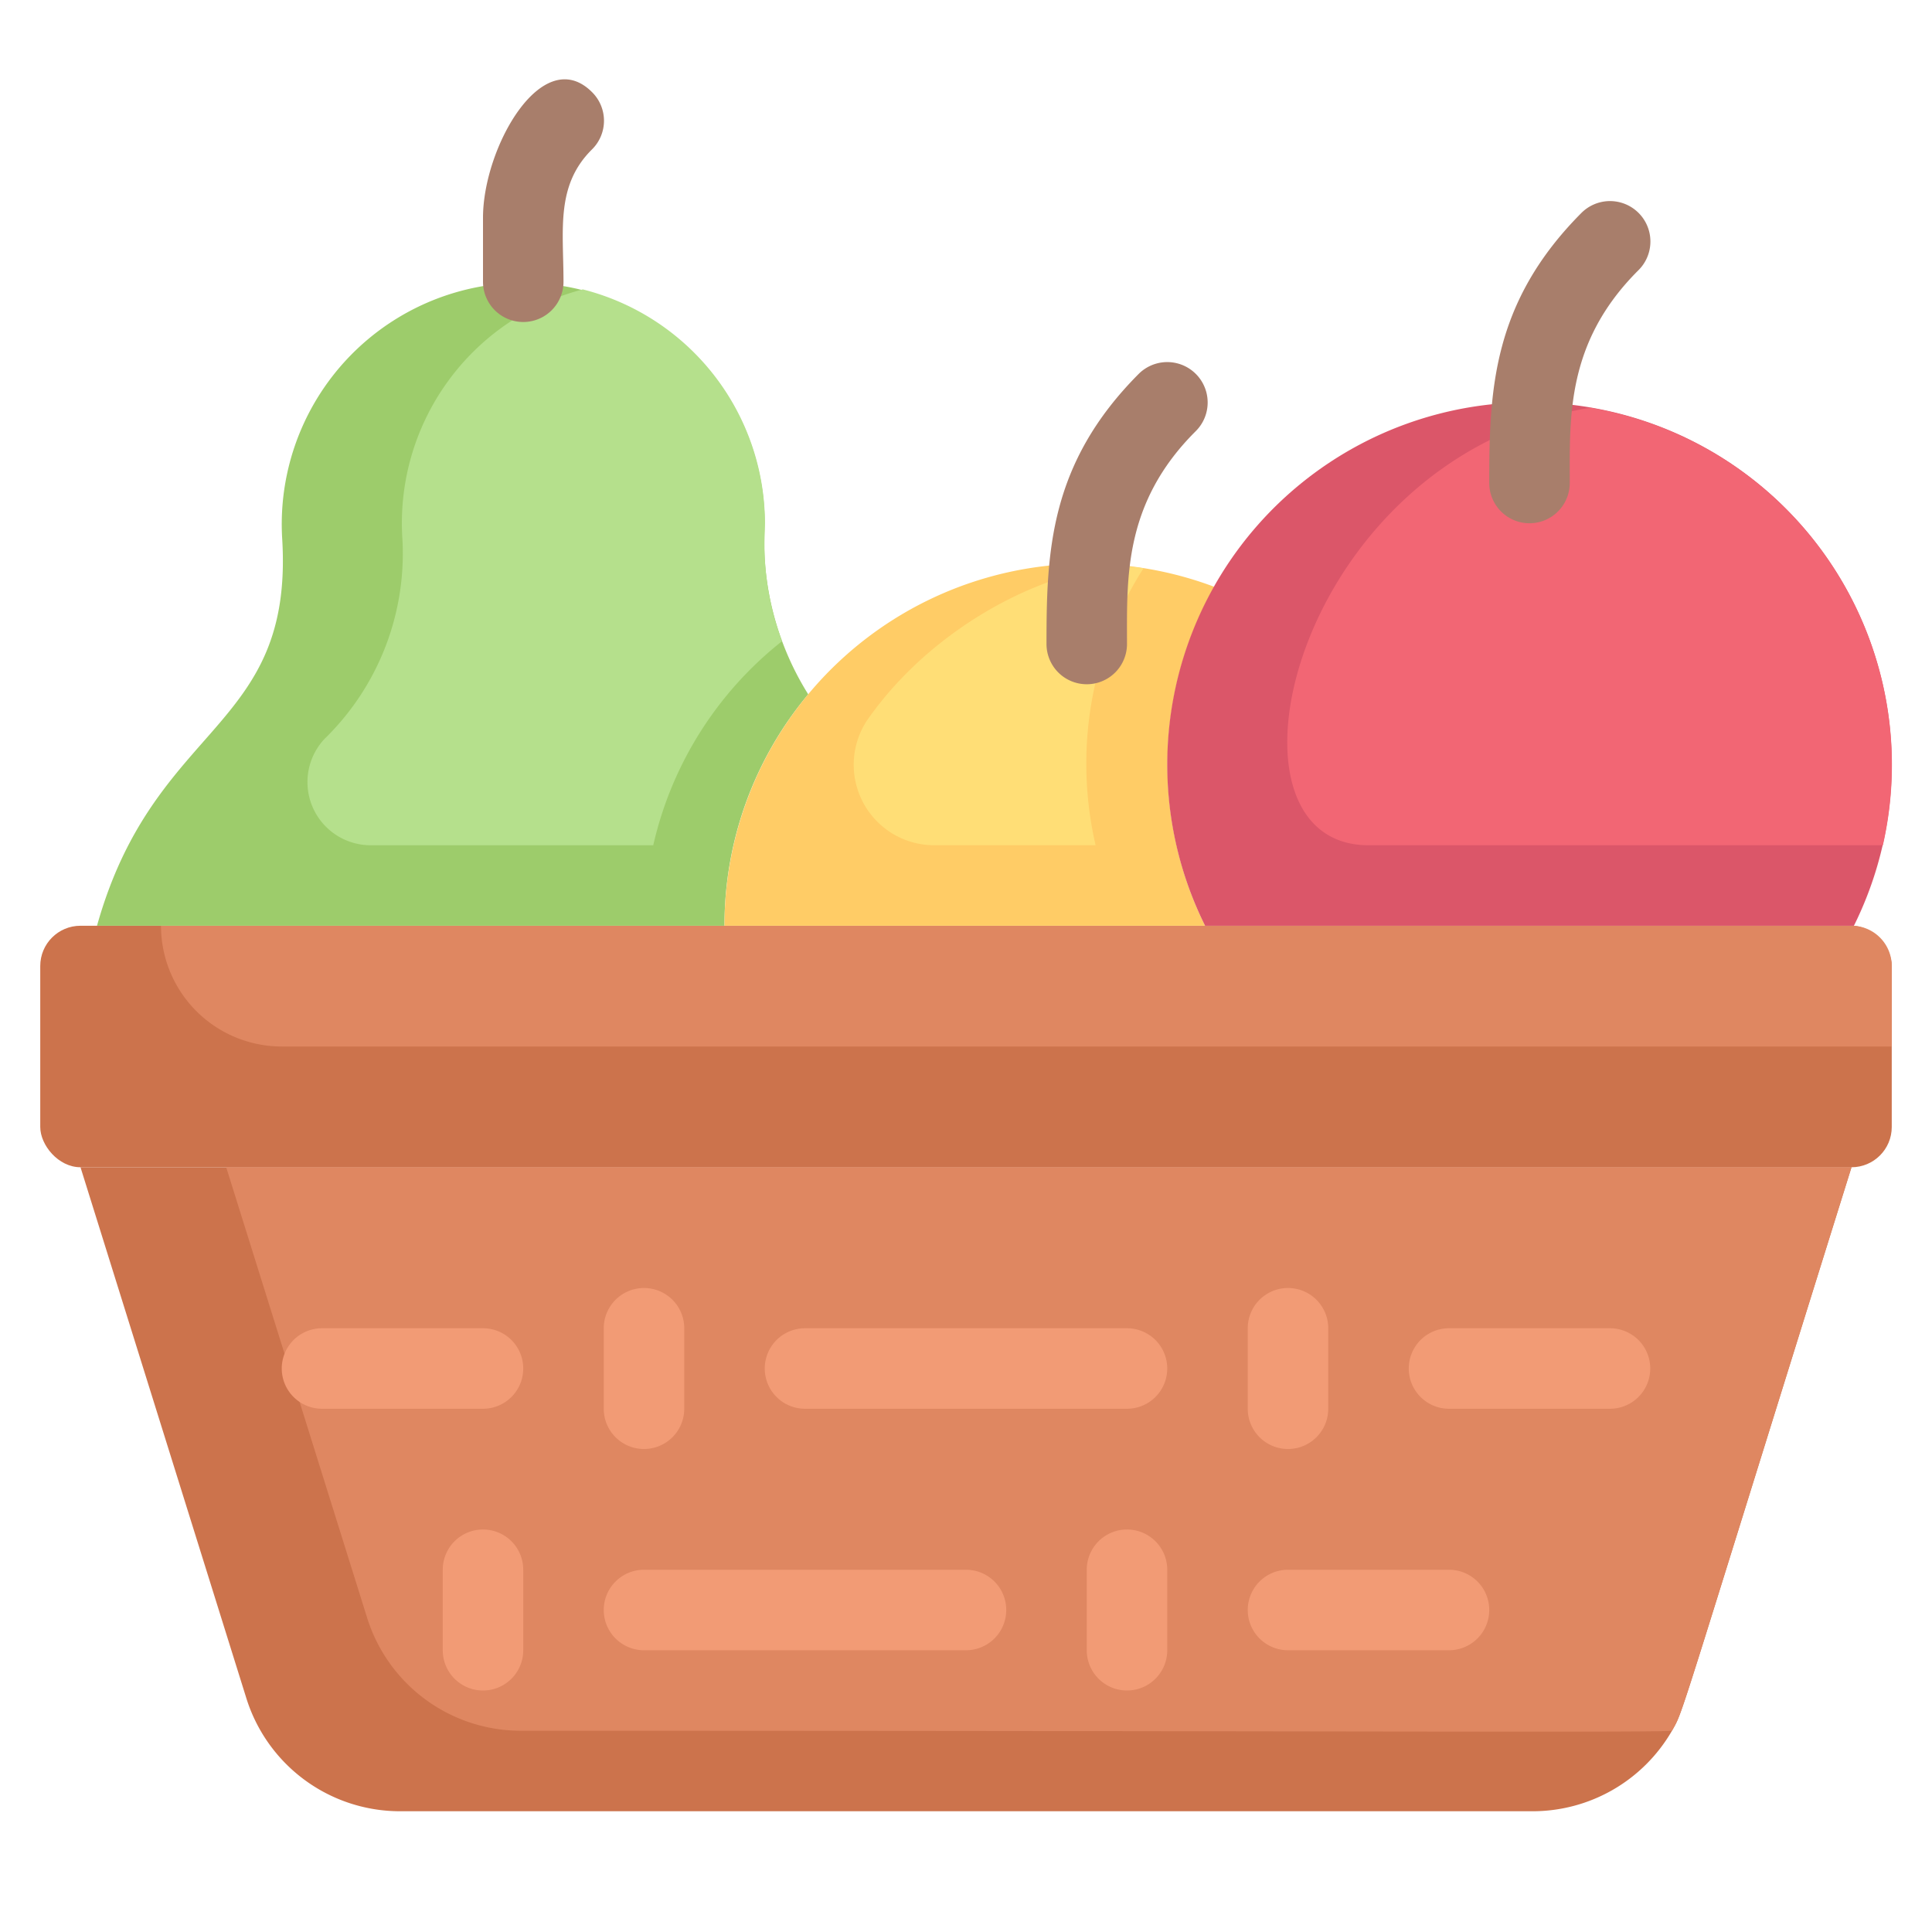 <svg xmlns="http://www.w3.org/2000/svg" viewBox="0 0 48 48"><defs><style>.cls-1{fill:#cc734c}.cls-2{fill:#df8761}.cls-3{fill:#9dcc6b}.cls-4{fill:#b5e08c}.cls-5{fill:#a87e6b}.cls-6{fill:#fc6}.cls-7{fill:#ffde76}.cls-8{fill:#db5669}.cls-9{fill:#f26674}.cls-10{fill:#f29b75}</style></defs><title>Fruit basket</title><g id="Fruit_basket" data-name="Fruit basket"><rect width="46" height="6" x="1" y="23" class="cls-1" rx="1"/><path d="M47,24v2H7a3,3,0,0,1-3-3H46A1,1,0,0,1,47,24Z" class="cls-2"/><path d="M20.08,17.25A8.94,8.94,0,0,0,18,23H2.41c1.43-5.1,4.9-4.82,4.6-9.63A6,6,0,1,1,19,13,7.17,7.17,0,0,0,20.08,17.25Z" class="cls-3"/><path d="M19.43,15.93A9,9,0,0,0,16.23,21h-7a1.57,1.57,0,0,1-1.17-2.64A6.43,6.43,0,0,0,10,13.43a6,6,0,0,1,4.48-6.24A6,6,0,0,1,19,13.24,6.79,6.79,0,0,0,19.43,15.93Z" class="cls-4"/><path d="M12,7V5.41c0-1.75,1.48-4.35,2.71-3.12a1,1,0,0,1,0,1.42c-.91.9-.71,2-.71,3.29A1,1,0,0,1,12,7Z" class="cls-5"/><path d="M29.94,23H18a9,9,0,0,1,12.17-8.42A9,9,0,0,0,29.94,23Z" class="cls-6"/><path d="M27.22,21h-4a2,2,0,0,1-1.68-3.1c1.89-2.72,5.27-4.08,6.87-3.78A9,9,0,0,0,27.22,21Z" class="cls-7"/><path d="M26,16c0-2.29.07-4.48,2.29-6.71a1,1,0,0,1,1.42,1.42C27.91,12.5,28,14.36,28,16A1,1,0,0,1,26,16Z" class="cls-5"/><path d="M46.06,23H29.94a9,9,0,1,1,16.12,0Z" class="cls-8"/><path d="M46.78,21H34c-4.07,0-1.86-9.66,5.51-10.87A9,9,0,0,1,46.78,21Z" class="cls-9"/><path d="M37,12c0-2.29.07-4.48,2.29-6.71a1,1,0,0,1,1.42,1.42C38.91,8.5,39,10.36,39,12A1,1,0,0,1,37,12Z" class="cls-5"/><path d="M46,29c-4.43,14.18-4.16,13.46-4.46,14a4,4,0,0,1-3.48,2H9.94a4,4,0,0,1-3.82-2.81L2,29Z" class="cls-1"/><path d="M46,29c-4.43,14.18-4.16,13.46-4.46,14-.37.05-9.61,0-28.6,0a4,4,0,0,1-3.82-2.81L5.62,29Z" class="cls-2"/><path d="M12,35H8a1,1,0,0,1,0-2h4A1,1,0,0,1,12,35Z" class="cls-10"/><path d="M15,35V33a1,1,0,0,1,2,0v2A1,1,0,0,1,15,35Z" class="cls-10"/><path d="M11,41V39a1,1,0,0,1,2,0v2A1,1,0,0,1,11,41Z" class="cls-10"/><path d="M28,35H20a1,1,0,0,1,0-2h8A1,1,0,0,1,28,35Z" class="cls-10"/><path d="M31,35V33a1,1,0,0,1,2,0v2A1,1,0,0,1,31,35Z" class="cls-10"/><path d="M40,35H36a1,1,0,0,1,0-2h4A1,1,0,0,1,40,35Z" class="cls-10"/><path d="M36,41H32a1,1,0,0,1,0-2h4A1,1,0,0,1,36,41Z" class="cls-10"/><path d="M24,41H16a1,1,0,0,1,0-2h8A1,1,0,0,1,24,41Z" class="cls-10"/><path d="M27,41V39a1,1,0,0,1,2,0v2A1,1,0,0,1,27,41Z" class="cls-10"/></g></svg>